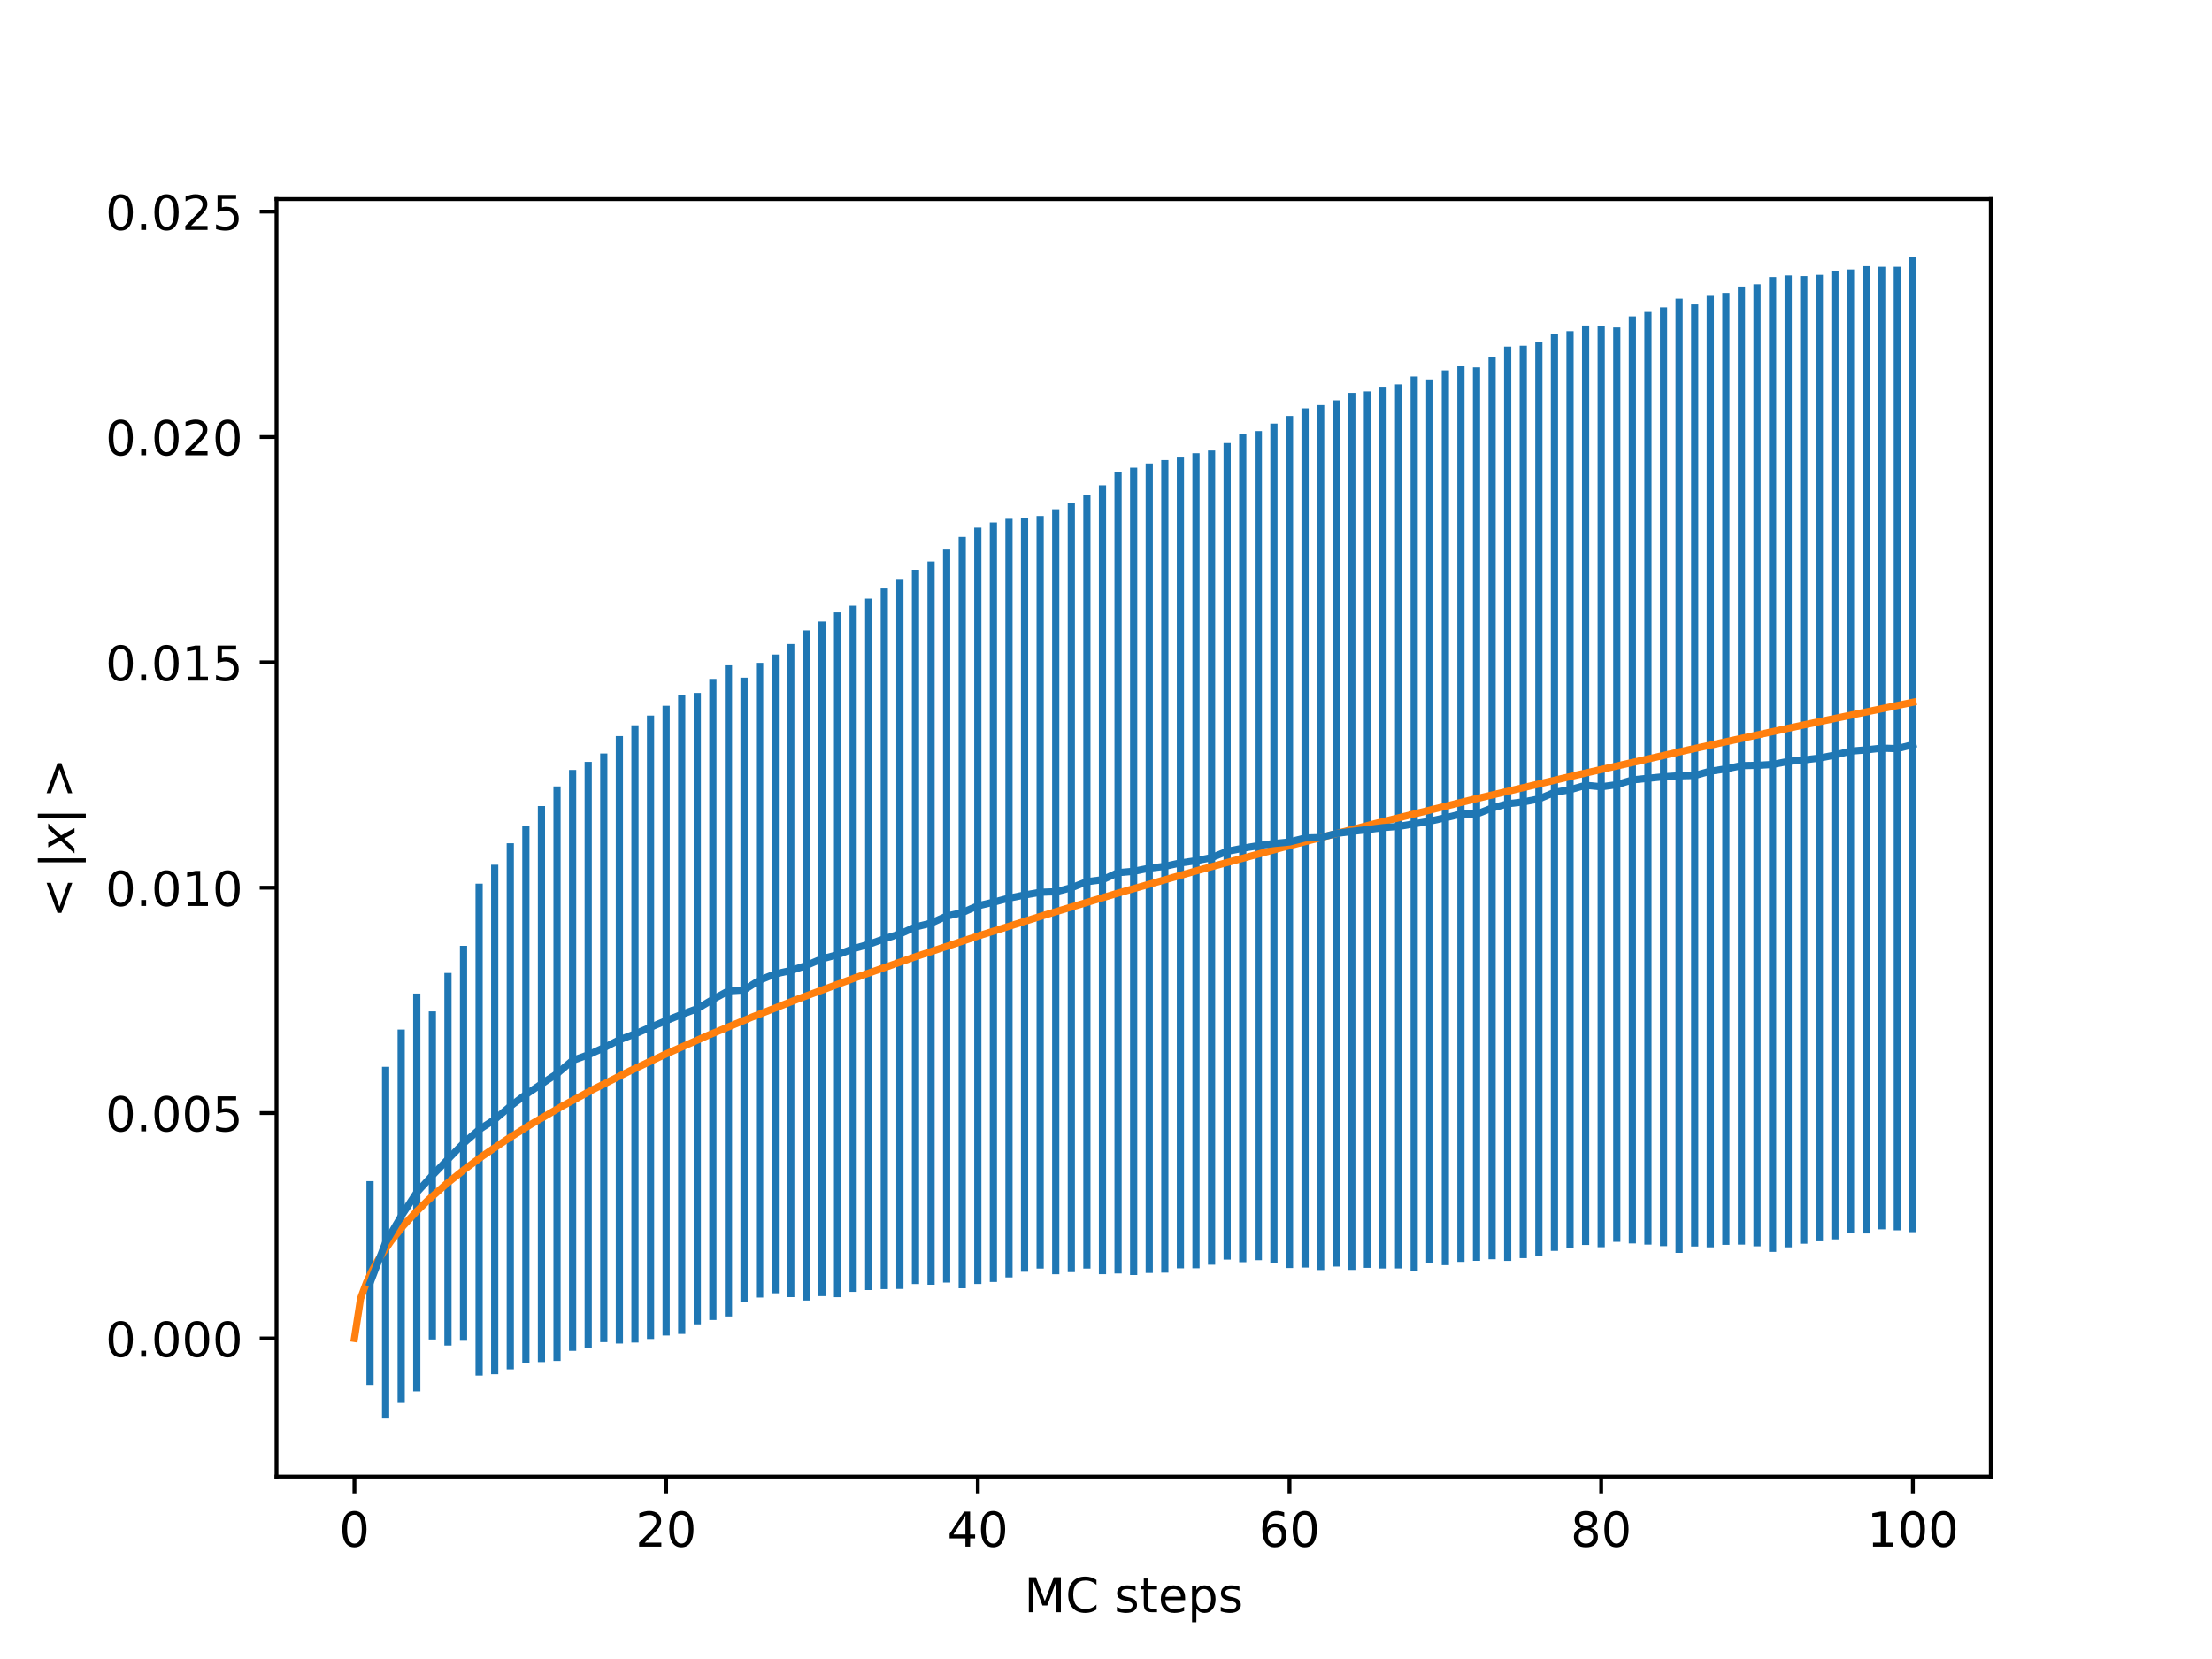 <?xml version="1.0" encoding="utf-8" standalone="no"?>
<!DOCTYPE svg PUBLIC "-//W3C//DTD SVG 1.1//EN"
  "http://www.w3.org/Graphics/SVG/1.1/DTD/svg11.dtd">
<!-- Created with matplotlib (https://matplotlib.org/) -->
<svg height="345.6pt" version="1.1" viewBox="0 0 460.8 345.6" width="460.8pt" xmlns="http://www.w3.org/2000/svg" xmlns:xlink="http://www.w3.org/1999/xlink">
 <defs>
  <style type="text/css">
*{stroke-linecap:butt;stroke-linejoin:round;}
  </style>
 </defs>
 <g id="figure_1">
  <g id="patch_1">
   <path d="M 0 345.6 
L 460.8 345.6 
L 460.8 0 
L 0 0 
z
" style="fill:#ffffff;"/>
  </g>
  <g id="axes_1">
   <g id="patch_2">
    <path d="M 57.6 307.584 
L 414.72 307.584 
L 414.72 41.472 
L 57.6 41.472 
z
" style="fill:#ffffff;"/>
   </g>
   <g id="matplotlib.axis_1">
    <g id="xtick_1">
     <g id="line2d_1">
      <defs>
       <path d="M 0 0 
L 0 3.5 
" id="m98a9791394" style="stroke:#000000;stroke-width:0.8;"/>
      </defs>
      <g>
       <use style="stroke:#000000;stroke-width:0.8;" x="73.833" xlink:href="#m98a9791394" y="307.584"/>
      </g>
     </g>
     <g id="text_1">
      <!-- 0 -->
      <defs>
       <path d="M 31.781 66.406 
Q 24.172 66.406 20.328 58.906 
Q 16.5 51.422 16.5 36.375 
Q 16.5 21.391 20.328 13.891 
Q 24.172 6.391 31.781 6.391 
Q 39.453 6.391 43.281 13.891 
Q 47.125 21.391 47.125 36.375 
Q 47.125 51.422 43.281 58.906 
Q 39.453 66.406 31.781 66.406 
z
M 31.781 74.219 
Q 44.047 74.219 50.516 64.516 
Q 56.984 54.828 56.984 36.375 
Q 56.984 17.969 50.516 8.266 
Q 44.047 -1.422 31.781 -1.422 
Q 19.531 -1.422 13.062 8.266 
Q 6.594 17.969 6.594 36.375 
Q 6.594 54.828 13.062 64.516 
Q 19.531 74.219 31.781 74.219 
z
" id="DejaVuSans-48"/>
      </defs>
      <g transform="translate(70.651 322.182)scale(0.1 -0.1)">
       <use xlink:href="#DejaVuSans-48"/>
      </g>
     </g>
    </g>
    <g id="xtick_2">
     <g id="line2d_2">
      <g>
       <use style="stroke:#000000;stroke-width:0.8;" x="138.764" xlink:href="#m98a9791394" y="307.584"/>
      </g>
     </g>
     <g id="text_2">
      <!-- 20 -->
      <defs>
       <path d="M 19.188 8.297 
L 53.609 8.297 
L 53.609 0 
L 7.328 0 
L 7.328 8.297 
Q 12.938 14.109 22.625 23.891 
Q 32.328 33.688 34.812 36.531 
Q 39.547 41.844 41.422 45.531 
Q 43.312 49.219 43.312 52.781 
Q 43.312 58.594 39.234 62.25 
Q 35.156 65.922 28.609 65.922 
Q 23.969 65.922 18.812 64.312 
Q 13.672 62.703 7.812 59.422 
L 7.812 69.391 
Q 13.766 71.781 18.938 73 
Q 24.125 74.219 28.422 74.219 
Q 39.75 74.219 46.484 68.547 
Q 53.219 62.891 53.219 53.422 
Q 53.219 48.922 51.531 44.891 
Q 49.859 40.875 45.406 35.406 
Q 44.188 33.984 37.641 27.219 
Q 31.109 20.453 19.188 8.297 
z
" id="DejaVuSans-50"/>
      </defs>
      <g transform="translate(132.401 322.182)scale(0.1 -0.1)">
       <use xlink:href="#DejaVuSans-50"/>
       <use x="63.623" xlink:href="#DejaVuSans-48"/>
      </g>
     </g>
    </g>
    <g id="xtick_3">
     <g id="line2d_3">
      <g>
       <use style="stroke:#000000;stroke-width:0.8;" x="203.695" xlink:href="#m98a9791394" y="307.584"/>
      </g>
     </g>
     <g id="text_3">
      <!-- 40 -->
      <defs>
       <path d="M 37.797 64.312 
L 12.891 25.391 
L 37.797 25.391 
z
M 35.203 72.906 
L 47.609 72.906 
L 47.609 25.391 
L 58.016 25.391 
L 58.016 17.188 
L 47.609 17.188 
L 47.609 0 
L 37.797 0 
L 37.797 17.188 
L 4.891 17.188 
L 4.891 26.703 
z
" id="DejaVuSans-52"/>
      </defs>
      <g transform="translate(197.332 322.182)scale(0.1 -0.1)">
       <use xlink:href="#DejaVuSans-52"/>
       <use x="63.623" xlink:href="#DejaVuSans-48"/>
      </g>
     </g>
    </g>
    <g id="xtick_4">
     <g id="line2d_4">
      <g>
       <use style="stroke:#000000;stroke-width:0.8;" x="268.625" xlink:href="#m98a9791394" y="307.584"/>
      </g>
     </g>
     <g id="text_4">
      <!-- 60 -->
      <defs>
       <path d="M 33.016 40.375 
Q 26.375 40.375 22.484 35.828 
Q 18.609 31.297 18.609 23.391 
Q 18.609 15.531 22.484 10.953 
Q 26.375 6.391 33.016 6.391 
Q 39.656 6.391 43.531 10.953 
Q 47.406 15.531 47.406 23.391 
Q 47.406 31.297 43.531 35.828 
Q 39.656 40.375 33.016 40.375 
z
M 52.594 71.297 
L 52.594 62.312 
Q 48.875 64.062 45.094 64.984 
Q 41.312 65.922 37.594 65.922 
Q 27.828 65.922 22.672 59.328 
Q 17.531 52.734 16.797 39.406 
Q 19.672 43.656 24.016 45.922 
Q 28.375 48.188 33.594 48.188 
Q 44.578 48.188 50.953 41.516 
Q 57.328 34.859 57.328 23.391 
Q 57.328 12.156 50.688 5.359 
Q 44.047 -1.422 33.016 -1.422 
Q 20.359 -1.422 13.672 8.266 
Q 6.984 17.969 6.984 36.375 
Q 6.984 53.656 15.188 63.938 
Q 23.391 74.219 37.203 74.219 
Q 40.922 74.219 44.703 73.484 
Q 48.484 72.75 52.594 71.297 
z
" id="DejaVuSans-54"/>
      </defs>
      <g transform="translate(262.263 322.182)scale(0.1 -0.1)">
       <use xlink:href="#DejaVuSans-54"/>
       <use x="63.623" xlink:href="#DejaVuSans-48"/>
      </g>
     </g>
    </g>
    <g id="xtick_5">
     <g id="line2d_5">
      <g>
       <use style="stroke:#000000;stroke-width:0.8;" x="333.556" xlink:href="#m98a9791394" y="307.584"/>
      </g>
     </g>
     <g id="text_5">
      <!-- 80 -->
      <defs>
       <path d="M 31.781 34.625 
Q 24.75 34.625 20.719 30.859 
Q 16.703 27.094 16.703 20.516 
Q 16.703 13.922 20.719 10.156 
Q 24.75 6.391 31.781 6.391 
Q 38.812 6.391 42.859 10.172 
Q 46.922 13.969 46.922 20.516 
Q 46.922 27.094 42.891 30.859 
Q 38.875 34.625 31.781 34.625 
z
M 21.922 38.812 
Q 15.578 40.375 12.031 44.719 
Q 8.5 49.078 8.5 55.328 
Q 8.5 64.062 14.719 69.141 
Q 20.953 74.219 31.781 74.219 
Q 42.672 74.219 48.875 69.141 
Q 55.078 64.062 55.078 55.328 
Q 55.078 49.078 51.531 44.719 
Q 48 40.375 41.703 38.812 
Q 48.828 37.156 52.797 32.312 
Q 56.781 27.484 56.781 20.516 
Q 56.781 9.906 50.312 4.234 
Q 43.844 -1.422 31.781 -1.422 
Q 19.734 -1.422 13.25 4.234 
Q 6.781 9.906 6.781 20.516 
Q 6.781 27.484 10.781 32.312 
Q 14.797 37.156 21.922 38.812 
z
M 18.312 54.391 
Q 18.312 48.734 21.844 45.562 
Q 25.391 42.391 31.781 42.391 
Q 38.141 42.391 41.719 45.562 
Q 45.312 48.734 45.312 54.391 
Q 45.312 60.062 41.719 63.234 
Q 38.141 66.406 31.781 66.406 
Q 25.391 66.406 21.844 63.234 
Q 18.312 60.062 18.312 54.391 
z
" id="DejaVuSans-56"/>
      </defs>
      <g transform="translate(327.194 322.182)scale(0.1 -0.1)">
       <use xlink:href="#DejaVuSans-56"/>
       <use x="63.623" xlink:href="#DejaVuSans-48"/>
      </g>
     </g>
    </g>
    <g id="xtick_6">
     <g id="line2d_6">
      <g>
       <use style="stroke:#000000;stroke-width:0.8;" x="398.487" xlink:href="#m98a9791394" y="307.584"/>
      </g>
     </g>
     <g id="text_6">
      <!-- 100 -->
      <defs>
       <path d="M 12.406 8.297 
L 28.516 8.297 
L 28.516 63.922 
L 10.984 60.406 
L 10.984 69.391 
L 28.422 72.906 
L 38.281 72.906 
L 38.281 8.297 
L 54.391 8.297 
L 54.391 0 
L 12.406 0 
z
" id="DejaVuSans-49"/>
      </defs>
      <g transform="translate(388.944 322.182)scale(0.1 -0.1)">
       <use xlink:href="#DejaVuSans-49"/>
       <use x="63.623" xlink:href="#DejaVuSans-48"/>
       <use x="127.246" xlink:href="#DejaVuSans-48"/>
      </g>
     </g>
    </g>
    <g id="text_7">
     <!-- MC steps -->
     <defs>
      <path d="M 9.812 72.906 
L 24.516 72.906 
L 43.109 23.297 
L 61.812 72.906 
L 76.516 72.906 
L 76.516 0 
L 66.891 0 
L 66.891 64.016 
L 48.094 14.016 
L 38.188 14.016 
L 19.391 64.016 
L 19.391 0 
L 9.812 0 
z
" id="DejaVuSans-77"/>
      <path d="M 64.406 67.281 
L 64.406 56.891 
Q 59.422 61.531 53.781 63.812 
Q 48.141 66.109 41.797 66.109 
Q 29.297 66.109 22.656 58.469 
Q 16.016 50.828 16.016 36.375 
Q 16.016 21.969 22.656 14.328 
Q 29.297 6.688 41.797 6.688 
Q 48.141 6.688 53.781 8.984 
Q 59.422 11.281 64.406 15.922 
L 64.406 5.609 
Q 59.234 2.094 53.438 0.328 
Q 47.656 -1.422 41.219 -1.422 
Q 24.656 -1.422 15.125 8.703 
Q 5.609 18.844 5.609 36.375 
Q 5.609 53.953 15.125 64.078 
Q 24.656 74.219 41.219 74.219 
Q 47.75 74.219 53.531 72.484 
Q 59.328 70.75 64.406 67.281 
z
" id="DejaVuSans-67"/>
      <path id="DejaVuSans-32"/>
      <path d="M 44.281 53.078 
L 44.281 44.578 
Q 40.484 46.531 36.375 47.5 
Q 32.281 48.484 27.875 48.484 
Q 21.188 48.484 17.844 46.438 
Q 14.5 44.391 14.5 40.281 
Q 14.5 37.156 16.891 35.375 
Q 19.281 33.594 26.516 31.984 
L 29.594 31.297 
Q 39.156 29.25 43.188 25.516 
Q 47.219 21.781 47.219 15.094 
Q 47.219 7.469 41.188 3.016 
Q 35.156 -1.422 24.609 -1.422 
Q 20.219 -1.422 15.453 -0.562 
Q 10.688 0.297 5.422 2 
L 5.422 11.281 
Q 10.406 8.688 15.234 7.391 
Q 20.062 6.109 24.812 6.109 
Q 31.156 6.109 34.562 8.281 
Q 37.984 10.453 37.984 14.406 
Q 37.984 18.062 35.516 20.016 
Q 33.062 21.969 24.703 23.781 
L 21.578 24.516 
Q 13.234 26.266 9.516 29.906 
Q 5.812 33.547 5.812 39.891 
Q 5.812 47.609 11.281 51.797 
Q 16.75 56 26.812 56 
Q 31.781 56 36.172 55.266 
Q 40.578 54.547 44.281 53.078 
z
" id="DejaVuSans-115"/>
      <path d="M 18.312 70.219 
L 18.312 54.688 
L 36.812 54.688 
L 36.812 47.703 
L 18.312 47.703 
L 18.312 18.016 
Q 18.312 11.328 20.141 9.422 
Q 21.969 7.516 27.594 7.516 
L 36.812 7.516 
L 36.812 0 
L 27.594 0 
Q 17.188 0 13.234 3.875 
Q 9.281 7.766 9.281 18.016 
L 9.281 47.703 
L 2.688 47.703 
L 2.688 54.688 
L 9.281 54.688 
L 9.281 70.219 
z
" id="DejaVuSans-116"/>
      <path d="M 56.203 29.594 
L 56.203 25.203 
L 14.891 25.203 
Q 15.484 15.922 20.484 11.062 
Q 25.484 6.203 34.422 6.203 
Q 39.594 6.203 44.453 7.469 
Q 49.312 8.734 54.109 11.281 
L 54.109 2.781 
Q 49.266 0.734 44.188 -0.344 
Q 39.109 -1.422 33.891 -1.422 
Q 20.797 -1.422 13.156 6.188 
Q 5.516 13.812 5.516 26.812 
Q 5.516 40.234 12.766 48.109 
Q 20.016 56 32.328 56 
Q 43.359 56 49.781 48.891 
Q 56.203 41.797 56.203 29.594 
z
M 47.219 32.234 
Q 47.125 39.594 43.094 43.984 
Q 39.062 48.391 32.422 48.391 
Q 24.906 48.391 20.391 44.141 
Q 15.875 39.891 15.188 32.172 
z
" id="DejaVuSans-101"/>
      <path d="M 18.109 8.203 
L 18.109 -20.797 
L 9.078 -20.797 
L 9.078 54.688 
L 18.109 54.688 
L 18.109 46.391 
Q 20.953 51.266 25.266 53.625 
Q 29.594 56 35.594 56 
Q 45.562 56 51.781 48.094 
Q 58.016 40.188 58.016 27.297 
Q 58.016 14.406 51.781 6.484 
Q 45.562 -1.422 35.594 -1.422 
Q 29.594 -1.422 25.266 0.953 
Q 20.953 3.328 18.109 8.203 
z
M 48.688 27.297 
Q 48.688 37.203 44.609 42.844 
Q 40.531 48.484 33.406 48.484 
Q 26.266 48.484 22.188 42.844 
Q 18.109 37.203 18.109 27.297 
Q 18.109 17.391 22.188 11.75 
Q 26.266 6.109 33.406 6.109 
Q 40.531 6.109 44.609 11.75 
Q 48.688 17.391 48.688 27.297 
z
" id="DejaVuSans-112"/>
     </defs>
     <g transform="translate(213.345 335.861)scale(0.1 -0.1)">
      <use xlink:href="#DejaVuSans-77"/>
      <use x="86.279" xlink:href="#DejaVuSans-67"/>
      <use x="156.104" xlink:href="#DejaVuSans-32"/>
      <use x="187.891" xlink:href="#DejaVuSans-115"/>
      <use x="239.99" xlink:href="#DejaVuSans-116"/>
      <use x="279.199" xlink:href="#DejaVuSans-101"/>
      <use x="340.723" xlink:href="#DejaVuSans-112"/>
      <use x="404.199" xlink:href="#DejaVuSans-115"/>
     </g>
    </g>
   </g>
   <g id="matplotlib.axis_2">
    <g id="ytick_1">
     <g id="line2d_7">
      <defs>
       <path d="M 0 0 
L -3.5 0 
" id="m4c0b64f170" style="stroke:#000000;stroke-width:0.8;"/>
      </defs>
      <g>
       <use style="stroke:#000000;stroke-width:0.8;" x="57.6" xlink:href="#m4c0b64f170" y="278.82"/>
      </g>
     </g>
     <g id="text_8">
      <!-- 0.000 -->
      <defs>
       <path d="M 10.688 12.406 
L 21 12.406 
L 21 0 
L 10.688 0 
z
" id="DejaVuSans-46"/>
      </defs>
      <g transform="translate(21.972 282.619)scale(0.1 -0.1)">
       <use xlink:href="#DejaVuSans-48"/>
       <use x="63.623" xlink:href="#DejaVuSans-46"/>
       <use x="95.41" xlink:href="#DejaVuSans-48"/>
       <use x="159.033" xlink:href="#DejaVuSans-48"/>
       <use x="222.656" xlink:href="#DejaVuSans-48"/>
      </g>
     </g>
    </g>
    <g id="ytick_2">
     <g id="line2d_8">
      <g>
       <use style="stroke:#000000;stroke-width:0.8;" x="57.6" xlink:href="#m4c0b64f170" y="231.873"/>
      </g>
     </g>
     <g id="text_9">
      <!-- 0.005 -->
      <defs>
       <path d="M 10.797 72.906 
L 49.516 72.906 
L 49.516 64.594 
L 19.828 64.594 
L 19.828 46.734 
Q 21.969 47.469 24.109 47.828 
Q 26.266 48.188 28.422 48.188 
Q 40.625 48.188 47.75 41.5 
Q 54.891 34.812 54.891 23.391 
Q 54.891 11.625 47.562 5.094 
Q 40.234 -1.422 26.906 -1.422 
Q 22.312 -1.422 17.547 -0.641 
Q 12.797 0.141 7.719 1.703 
L 7.719 11.625 
Q 12.109 9.234 16.797 8.062 
Q 21.484 6.891 26.703 6.891 
Q 35.156 6.891 40.078 11.328 
Q 45.016 15.766 45.016 23.391 
Q 45.016 31 40.078 35.438 
Q 35.156 39.891 26.703 39.891 
Q 22.75 39.891 18.812 39.016 
Q 14.891 38.141 10.797 36.281 
z
" id="DejaVuSans-53"/>
      </defs>
      <g transform="translate(21.972 235.673)scale(0.1 -0.1)">
       <use xlink:href="#DejaVuSans-48"/>
       <use x="63.623" xlink:href="#DejaVuSans-46"/>
       <use x="95.41" xlink:href="#DejaVuSans-48"/>
       <use x="159.033" xlink:href="#DejaVuSans-48"/>
       <use x="222.656" xlink:href="#DejaVuSans-53"/>
      </g>
     </g>
    </g>
    <g id="ytick_3">
     <g id="line2d_9">
      <g>
       <use style="stroke:#000000;stroke-width:0.8;" x="57.6" xlink:href="#m4c0b64f170" y="184.927"/>
      </g>
     </g>
     <g id="text_10">
      <!-- 0.010 -->
      <g transform="translate(21.972 188.726)scale(0.1 -0.1)">
       <use xlink:href="#DejaVuSans-48"/>
       <use x="63.623" xlink:href="#DejaVuSans-46"/>
       <use x="95.41" xlink:href="#DejaVuSans-48"/>
       <use x="159.033" xlink:href="#DejaVuSans-49"/>
       <use x="222.656" xlink:href="#DejaVuSans-48"/>
      </g>
     </g>
    </g>
    <g id="ytick_4">
     <g id="line2d_10">
      <g>
       <use style="stroke:#000000;stroke-width:0.8;" x="57.6" xlink:href="#m4c0b64f170" y="137.981"/>
      </g>
     </g>
     <g id="text_11">
      <!-- 0.015 -->
      <g transform="translate(21.972 141.78)scale(0.1 -0.1)">
       <use xlink:href="#DejaVuSans-48"/>
       <use x="63.623" xlink:href="#DejaVuSans-46"/>
       <use x="95.41" xlink:href="#DejaVuSans-48"/>
       <use x="159.033" xlink:href="#DejaVuSans-49"/>
       <use x="222.656" xlink:href="#DejaVuSans-53"/>
      </g>
     </g>
    </g>
    <g id="ytick_5">
     <g id="line2d_11">
      <g>
       <use style="stroke:#000000;stroke-width:0.8;" x="57.6" xlink:href="#m4c0b64f170" y="91.034"/>
      </g>
     </g>
     <g id="text_12">
      <!-- 0.020 -->
      <g transform="translate(21.972 94.833)scale(0.1 -0.1)">
       <use xlink:href="#DejaVuSans-48"/>
       <use x="63.623" xlink:href="#DejaVuSans-46"/>
       <use x="95.41" xlink:href="#DejaVuSans-48"/>
       <use x="159.033" xlink:href="#DejaVuSans-50"/>
       <use x="222.656" xlink:href="#DejaVuSans-48"/>
      </g>
     </g>
    </g>
    <g id="ytick_6">
     <g id="line2d_12">
      <g>
       <use style="stroke:#000000;stroke-width:0.8;" x="57.6" xlink:href="#m4c0b64f170" y="44.088"/>
      </g>
     </g>
     <g id="text_13">
      <!-- 0.025 -->
      <g transform="translate(21.972 47.887)scale(0.1 -0.1)">
       <use xlink:href="#DejaVuSans-48"/>
       <use x="63.623" xlink:href="#DejaVuSans-46"/>
       <use x="95.41" xlink:href="#DejaVuSans-48"/>
       <use x="159.033" xlink:href="#DejaVuSans-50"/>
       <use x="222.656" xlink:href="#DejaVuSans-53"/>
      </g>
     </g>
    </g>
    <g id="text_14">
     <!-- $&lt;|x|&gt;$ -->
     <defs>
      <path d="M 73.188 49.219 
L 22.797 31.297 
L 73.188 13.484 
L 73.188 4.594 
L 10.594 27.297 
L 10.594 35.406 
L 73.188 58.109 
z
" id="DejaVuSans-60"/>
      <path d="M 21 76.422 
L 21 -23.578 
L 12.703 -23.578 
L 12.703 76.422 
z
" id="DejaVuSans-124"/>
      <path d="M 60.016 54.688 
L 34.906 27.875 
L 50.297 0 
L 39.984 0 
L 28.422 21.688 
L 8.297 0 
L -2.594 0 
L 24.312 28.812 
L 10.016 54.688 
L 20.312 54.688 
L 30.812 34.906 
L 49.125 54.688 
z
" id="DejaVuSans-Oblique-120"/>
      <path d="M 10.594 49.219 
L 10.594 58.109 
L 73.188 35.406 
L 73.188 27.297 
L 10.594 4.594 
L 10.594 13.484 
L 60.891 31.297 
z
" id="DejaVuSans-62"/>
     </defs>
     <g transform="translate(15.572 193.178)rotate(-90)scale(0.1 -0.1)">
      <use transform="translate(19.482 0.578)" xlink:href="#DejaVuSans-60"/>
      <use transform="translate(122.754 0.578)" xlink:href="#DejaVuSans-124"/>
      <use transform="translate(156.445 0.578)" xlink:href="#DejaVuSans-Oblique-120"/>
      <use transform="translate(215.625 0.578)" xlink:href="#DejaVuSans-124"/>
      <use transform="translate(268.799 0.578)" xlink:href="#DejaVuSans-62"/>
     </g>
    </g>
   </g>
   <g id="LineCollection_1">
    <path clip-path="url(#p2f96a13466)" d="M 77.079 288.496 
L 77.079 246.055 
" style="fill:none;stroke:#1f77b4;stroke-width:1.5;"/>
    <path clip-path="url(#p2f96a13466)" d="M 80.326 295.488 
L 80.326 222.242 
" style="fill:none;stroke:#1f77b4;stroke-width:1.5;"/>
    <path clip-path="url(#p2f96a13466)" d="M 83.572 292.259 
L 83.572 214.472 
" style="fill:none;stroke:#1f77b4;stroke-width:1.5;"/>
    <path clip-path="url(#p2f96a13466)" d="M 86.819 289.833 
L 86.819 206.978 
" style="fill:none;stroke:#1f77b4;stroke-width:1.5;"/>
    <path clip-path="url(#p2f96a13466)" d="M 90.065 279.036 
L 90.065 210.69 
" style="fill:none;stroke:#1f77b4;stroke-width:1.5;"/>
    <path clip-path="url(#p2f96a13466)" d="M 93.312 280.306 
L 93.312 202.686 
" style="fill:none;stroke:#1f77b4;stroke-width:1.5;"/>
    <path clip-path="url(#p2f96a13466)" d="M 96.559 279.311 
L 96.559 197.039 
" style="fill:none;stroke:#1f77b4;stroke-width:1.5;"/>
    <path clip-path="url(#p2f96a13466)" d="M 99.805 286.558 
L 99.805 184.089 
" style="fill:none;stroke:#1f77b4;stroke-width:1.5;"/>
    <path clip-path="url(#p2f96a13466)" d="M 103.052 286.279 
L 103.052 180.143 
" style="fill:none;stroke:#1f77b4;stroke-width:1.5;"/>
    <path clip-path="url(#p2f96a13466)" d="M 106.298 285.252 
L 106.298 175.668 
" style="fill:none;stroke:#1f77b4;stroke-width:1.5;"/>
    <path clip-path="url(#p2f96a13466)" d="M 109.545 283.938 
L 109.545 172.076 
" style="fill:none;stroke:#1f77b4;stroke-width:1.5;"/>
    <path clip-path="url(#p2f96a13466)" d="M 112.791 283.742 
L 112.791 167.911 
" style="fill:none;stroke:#1f77b4;stroke-width:1.5;"/>
    <path clip-path="url(#p2f96a13466)" d="M 116.038 283.507 
L 116.038 163.828 
" style="fill:none;stroke:#1f77b4;stroke-width:1.5;"/>
    <path clip-path="url(#p2f96a13466)" d="M 119.284 281.413 
L 119.284 160.4 
" style="fill:none;stroke:#1f77b4;stroke-width:1.5;"/>
    <path clip-path="url(#p2f96a13466)" d="M 122.531 280.776 
L 122.531 158.714 
" style="fill:none;stroke:#1f77b4;stroke-width:1.5;"/>
    <path clip-path="url(#p2f96a13466)" d="M 125.777 279.59 
L 125.777 156.972 
" style="fill:none;stroke:#1f77b4;stroke-width:1.5;"/>
    <path clip-path="url(#p2f96a13466)" d="M 129.024 279.886 
L 129.024 153.347 
" style="fill:none;stroke:#1f77b4;stroke-width:1.5;"/>
    <path clip-path="url(#p2f96a13466)" d="M 132.271 279.679 
L 132.271 151.097 
" style="fill:none;stroke:#1f77b4;stroke-width:1.5;"/>
    <path clip-path="url(#p2f96a13466)" d="M 135.517 278.937 
L 135.517 149.065 
" style="fill:none;stroke:#1f77b4;stroke-width:1.5;"/>
    <path clip-path="url(#p2f96a13466)" d="M 138.764 278.211 
L 138.764 147.031 
" style="fill:none;stroke:#1f77b4;stroke-width:1.5;"/>
    <path clip-path="url(#p2f96a13466)" d="M 142.01 277.878 
L 142.01 144.776 
" style="fill:none;stroke:#1f77b4;stroke-width:1.5;"/>
    <path clip-path="url(#p2f96a13466)" d="M 145.257 275.892 
L 145.257 144.35 
" style="fill:none;stroke:#1f77b4;stroke-width:1.5;"/>
    <path clip-path="url(#p2f96a13466)" d="M 148.503 274.979 
L 148.503 141.421 
" style="fill:none;stroke:#1f77b4;stroke-width:1.5;"/>
    <path clip-path="url(#p2f96a13466)" d="M 151.75 274.248 
L 151.75 138.592 
" style="fill:none;stroke:#1f77b4;stroke-width:1.5;"/>
    <path clip-path="url(#p2f96a13466)" d="M 154.996 271.291 
L 154.996 141.167 
" style="fill:none;stroke:#1f77b4;stroke-width:1.5;"/>
    <path clip-path="url(#p2f96a13466)" d="M 158.243 270.295 
L 158.243 138.075 
" style="fill:none;stroke:#1f77b4;stroke-width:1.5;"/>
    <path clip-path="url(#p2f96a13466)" d="M 161.489 269.419 
L 161.489 136.349 
" style="fill:none;stroke:#1f77b4;stroke-width:1.5;"/>
    <path clip-path="url(#p2f96a13466)" d="M 164.736 270.208 
L 164.736 134.158 
" style="fill:none;stroke:#1f77b4;stroke-width:1.5;"/>
    <path clip-path="url(#p2f96a13466)" d="M 167.983 270.928 
L 167.983 131.322 
" style="fill:none;stroke:#1f77b4;stroke-width:1.5;"/>
    <path clip-path="url(#p2f96a13466)" d="M 171.229 270.002 
L 171.229 129.47 
" style="fill:none;stroke:#1f77b4;stroke-width:1.5;"/>
    <path clip-path="url(#p2f96a13466)" d="M 174.476 270.222 
L 174.476 127.563 
" style="fill:none;stroke:#1f77b4;stroke-width:1.5;"/>
    <path clip-path="url(#p2f96a13466)" d="M 177.722 269.117 
L 177.722 126.169 
" style="fill:none;stroke:#1f77b4;stroke-width:1.5;"/>
    <path clip-path="url(#p2f96a13466)" d="M 180.969 268.742 
L 180.969 124.702 
" style="fill:none;stroke:#1f77b4;stroke-width:1.5;"/>
    <path clip-path="url(#p2f96a13466)" d="M 184.215 268.548 
L 184.215 122.587 
" style="fill:none;stroke:#1f77b4;stroke-width:1.5;"/>
    <path clip-path="url(#p2f96a13466)" d="M 187.462 268.51 
L 187.462 120.607 
" style="fill:none;stroke:#1f77b4;stroke-width:1.5;"/>
    <path clip-path="url(#p2f96a13466)" d="M 190.708 267.491 
L 190.708 118.705 
" style="fill:none;stroke:#1f77b4;stroke-width:1.5;"/>
    <path clip-path="url(#p2f96a13466)" d="M 193.955 267.635 
L 193.955 116.965 
" style="fill:none;stroke:#1f77b4;stroke-width:1.5;"/>
    <path clip-path="url(#p2f96a13466)" d="M 197.201 267.176 
L 197.201 114.487 
" style="fill:none;stroke:#1f77b4;stroke-width:1.5;"/>
    <path clip-path="url(#p2f96a13466)" d="M 200.448 268.373 
L 200.448 111.848 
" style="fill:none;stroke:#1f77b4;stroke-width:1.5;"/>
    <path clip-path="url(#p2f96a13466)" d="M 203.695 267.477 
L 203.695 109.925 
" style="fill:none;stroke:#1f77b4;stroke-width:1.5;"/>
    <path clip-path="url(#p2f96a13466)" d="M 206.941 267.05 
L 206.941 108.842 
" style="fill:none;stroke:#1f77b4;stroke-width:1.5;"/>
    <path clip-path="url(#p2f96a13466)" d="M 210.188 266.11 
L 210.188 108.089 
" style="fill:none;stroke:#1f77b4;stroke-width:1.5;"/>
    <path clip-path="url(#p2f96a13466)" d="M 213.434 264.923 
L 213.434 107.981 
" style="fill:none;stroke:#1f77b4;stroke-width:1.5;"/>
    <path clip-path="url(#p2f96a13466)" d="M 216.681 264.272 
L 216.681 107.491 
" style="fill:none;stroke:#1f77b4;stroke-width:1.5;"/>
    <path clip-path="url(#p2f96a13466)" d="M 219.927 265.45 
L 219.927 106.098 
" style="fill:none;stroke:#1f77b4;stroke-width:1.5;"/>
    <path clip-path="url(#p2f96a13466)" d="M 223.174 265.004 
L 223.174 104.869 
" style="fill:none;stroke:#1f77b4;stroke-width:1.5;"/>
    <path clip-path="url(#p2f96a13466)" d="M 226.42 264.263 
L 226.42 103.099 
" style="fill:none;stroke:#1f77b4;stroke-width:1.5;"/>
    <path clip-path="url(#p2f96a13466)" d="M 229.667 265.43 
L 229.667 101.097 
" style="fill:none;stroke:#1f77b4;stroke-width:1.5;"/>
    <path clip-path="url(#p2f96a13466)" d="M 232.913 265.281 
L 232.913 98.306 
" style="fill:none;stroke:#1f77b4;stroke-width:1.5;"/>
    <path clip-path="url(#p2f96a13466)" d="M 236.16 265.602 
L 236.16 97.415 
" style="fill:none;stroke:#1f77b4;stroke-width:1.5;"/>
    <path clip-path="url(#p2f96a13466)" d="M 239.407 265.18 
L 239.407 96.545 
" style="fill:none;stroke:#1f77b4;stroke-width:1.5;"/>
    <path clip-path="url(#p2f96a13466)" d="M 242.653 265.111 
L 242.653 95.837 
" style="fill:none;stroke:#1f77b4;stroke-width:1.5;"/>
    <path clip-path="url(#p2f96a13466)" d="M 245.9 264.222 
L 245.9 95.307 
" style="fill:none;stroke:#1f77b4;stroke-width:1.5;"/>
    <path clip-path="url(#p2f96a13466)" d="M 249.146 264.21 
L 249.146 94.408 
" style="fill:none;stroke:#1f77b4;stroke-width:1.5;"/>
    <path clip-path="url(#p2f96a13466)" d="M 252.393 263.467 
L 252.393 93.845 
" style="fill:none;stroke:#1f77b4;stroke-width:1.5;"/>
    <path clip-path="url(#p2f96a13466)" d="M 255.639 262.396 
L 255.639 92.291 
" style="fill:none;stroke:#1f77b4;stroke-width:1.5;"/>
    <path clip-path="url(#p2f96a13466)" d="M 258.886 262.945 
L 258.886 90.486 
" style="fill:none;stroke:#1f77b4;stroke-width:1.5;"/>
    <path clip-path="url(#p2f96a13466)" d="M 262.132 262.517 
L 262.132 89.806 
" style="fill:none;stroke:#1f77b4;stroke-width:1.5;"/>
    <path clip-path="url(#p2f96a13466)" d="M 265.379 263.195 
L 265.379 88.24 
" style="fill:none;stroke:#1f77b4;stroke-width:1.5;"/>
    <path clip-path="url(#p2f96a13466)" d="M 268.625 264.154 
L 268.625 86.653 
" style="fill:none;stroke:#1f77b4;stroke-width:1.5;"/>
    <path clip-path="url(#p2f96a13466)" d="M 271.872 264.06 
L 271.872 85.072 
" style="fill:none;stroke:#1f77b4;stroke-width:1.5;"/>
    <path clip-path="url(#p2f96a13466)" d="M 275.119 264.571 
L 275.119 84.398 
" style="fill:none;stroke:#1f77b4;stroke-width:1.5;"/>
    <path clip-path="url(#p2f96a13466)" d="M 278.365 263.85 
L 278.365 83.405 
" style="fill:none;stroke:#1f77b4;stroke-width:1.5;"/>
    <path clip-path="url(#p2f96a13466)" d="M 281.612 264.547 
L 281.612 81.85 
" style="fill:none;stroke:#1f77b4;stroke-width:1.5;"/>
    <path clip-path="url(#p2f96a13466)" d="M 284.858 264.117 
L 284.858 81.543 
" style="fill:none;stroke:#1f77b4;stroke-width:1.5;"/>
    <path clip-path="url(#p2f96a13466)" d="M 288.105 264.256 
L 288.105 80.562 
" style="fill:none;stroke:#1f77b4;stroke-width:1.5;"/>
    <path clip-path="url(#p2f96a13466)" d="M 291.351 264.239 
L 291.351 80.07 
" style="fill:none;stroke:#1f77b4;stroke-width:1.5;"/>
    <path clip-path="url(#p2f96a13466)" d="M 294.598 264.828 
L 294.598 78.416 
" style="fill:none;stroke:#1f77b4;stroke-width:1.5;"/>
    <path clip-path="url(#p2f96a13466)" d="M 297.844 263.103 
L 297.844 79.032 
" style="fill:none;stroke:#1f77b4;stroke-width:1.5;"/>
    <path clip-path="url(#p2f96a13466)" d="M 301.091 263.553 
L 301.091 77.162 
" style="fill:none;stroke:#1f77b4;stroke-width:1.5;"/>
    <path clip-path="url(#p2f96a13466)" d="M 304.337 262.871 
L 304.337 76.312 
" style="fill:none;stroke:#1f77b4;stroke-width:1.5;"/>
    <path clip-path="url(#p2f96a13466)" d="M 307.584 262.653 
L 307.584 76.525 
" style="fill:none;stroke:#1f77b4;stroke-width:1.5;"/>
    <path clip-path="url(#p2f96a13466)" d="M 310.831 262.322 
L 310.831 74.315 
" style="fill:none;stroke:#1f77b4;stroke-width:1.5;"/>
    <path clip-path="url(#p2f96a13466)" d="M 314.077 262.674 
L 314.077 72.206 
" style="fill:none;stroke:#1f77b4;stroke-width:1.5;"/>
    <path clip-path="url(#p2f96a13466)" d="M 317.324 262.086 
L 317.324 72.021 
" style="fill:none;stroke:#1f77b4;stroke-width:1.5;"/>
    <path clip-path="url(#p2f96a13466)" d="M 320.57 261.714 
L 320.57 71.176 
" style="fill:none;stroke:#1f77b4;stroke-width:1.5;"/>
    <path clip-path="url(#p2f96a13466)" d="M 323.817 260.577 
L 323.817 69.533 
" style="fill:none;stroke:#1f77b4;stroke-width:1.5;"/>
    <path clip-path="url(#p2f96a13466)" d="M 327.063 260.03 
L 327.063 68.997 
" style="fill:none;stroke:#1f77b4;stroke-width:1.5;"/>
    <path clip-path="url(#p2f96a13466)" d="M 330.31 259.352 
L 330.31 67.821 
" style="fill:none;stroke:#1f77b4;stroke-width:1.5;"/>
    <path clip-path="url(#p2f96a13466)" d="M 333.556 259.819 
L 333.556 67.984 
" style="fill:none;stroke:#1f77b4;stroke-width:1.5;"/>
    <path clip-path="url(#p2f96a13466)" d="M 336.803 258.703 
L 336.803 68.223 
" style="fill:none;stroke:#1f77b4;stroke-width:1.5;"/>
    <path clip-path="url(#p2f96a13466)" d="M 340.049 259.031 
L 340.049 65.907 
" style="fill:none;stroke:#1f77b4;stroke-width:1.5;"/>
    <path clip-path="url(#p2f96a13466)" d="M 343.296 259.28 
L 343.296 64.992 
" style="fill:none;stroke:#1f77b4;stroke-width:1.5;"/>
    <path clip-path="url(#p2f96a13466)" d="M 346.543 259.594 
L 346.543 64.036 
" style="fill:none;stroke:#1f77b4;stroke-width:1.5;"/>
    <path clip-path="url(#p2f96a13466)" d="M 349.789 260.998 
L 349.789 62.228 
" style="fill:none;stroke:#1f77b4;stroke-width:1.5;"/>
    <path clip-path="url(#p2f96a13466)" d="M 353.036 259.673 
L 353.036 63.417 
" style="fill:none;stroke:#1f77b4;stroke-width:1.5;"/>
    <path clip-path="url(#p2f96a13466)" d="M 356.282 259.848 
L 356.282 61.459 
" style="fill:none;stroke:#1f77b4;stroke-width:1.5;"/>
    <path clip-path="url(#p2f96a13466)" d="M 359.529 259.325 
L 359.529 61.034 
" style="fill:none;stroke:#1f77b4;stroke-width:1.5;"/>
    <path clip-path="url(#p2f96a13466)" d="M 362.775 259.274 
L 362.775 59.711 
" style="fill:none;stroke:#1f77b4;stroke-width:1.5;"/>
    <path clip-path="url(#p2f96a13466)" d="M 366.022 259.635 
L 366.022 59.233 
" style="fill:none;stroke:#1f77b4;stroke-width:1.5;"/>
    <path clip-path="url(#p2f96a13466)" d="M 369.268 260.794 
L 369.268 57.711 
" style="fill:none;stroke:#1f77b4;stroke-width:1.5;"/>
    <path clip-path="url(#p2f96a13466)" d="M 372.515 259.842 
L 372.515 57.389 
" style="fill:none;stroke:#1f77b4;stroke-width:1.5;"/>
    <path clip-path="url(#p2f96a13466)" d="M 375.761 259.094 
L 375.761 57.515 
" style="fill:none;stroke:#1f77b4;stroke-width:1.5;"/>
    <path clip-path="url(#p2f96a13466)" d="M 379.008 258.584 
L 379.008 57.267 
" style="fill:none;stroke:#1f77b4;stroke-width:1.5;"/>
    <path clip-path="url(#p2f96a13466)" d="M 382.255 258.181 
L 382.255 56.403 
" style="fill:none;stroke:#1f77b4;stroke-width:1.5;"/>
    <path clip-path="url(#p2f96a13466)" d="M 385.501 256.79 
L 385.501 56.153 
" style="fill:none;stroke:#1f77b4;stroke-width:1.5;"/>
    <path clip-path="url(#p2f96a13466)" d="M 388.748 256.96 
L 388.748 55.468 
" style="fill:none;stroke:#1f77b4;stroke-width:1.5;"/>
    <path clip-path="url(#p2f96a13466)" d="M 391.994 256.1 
L 391.994 55.597 
" style="fill:none;stroke:#1f77b4;stroke-width:1.5;"/>
    <path clip-path="url(#p2f96a13466)" d="M 395.241 256.309 
L 395.241 55.593 
" style="fill:none;stroke:#1f77b4;stroke-width:1.5;"/>
    <path clip-path="url(#p2f96a13466)" d="M 398.487 256.68 
L 398.487 53.568 
" style="fill:none;stroke:#1f77b4;stroke-width:1.5;"/>
   </g>
   <g id="line2d_13">
    <path clip-path="url(#p2f96a13466)" d="M 73.833 278.82 
L 75.106 270.52 
L 76.379 267.083 
L 77.652 264.445 
L 78.925 262.221 
L 81.472 258.491 
L 84.018 255.346 
L 86.564 252.575 
L 89.111 250.07 
L 92.93 246.677 
L 96.75 243.609 
L 100.569 240.787 
L 105.662 237.323 
L 110.754 234.127 
L 117.12 230.427 
L 123.486 226.99 
L 131.125 223.146 
L 138.764 219.551 
L 147.676 215.614 
L 156.588 211.908 
L 166.773 207.91 
L 178.231 203.666 
L 190.963 199.215 
L 203.695 195.001 
L 217.699 190.597 
L 232.977 186.03 
L 249.528 181.325 
L 267.352 176.499 
L 286.45 171.569 
L 306.82 166.549 
L 328.464 161.45 
L 351.381 156.282 
L 375.57 151.053 
L 398.487 146.29 
L 398.487 146.29 
" style="fill:none;stroke:#ff7f0e;stroke-linecap:square;stroke-width:1.5;"/>
   </g>
   <g id="line2d_14">
    <path clip-path="url(#p2f96a13466)" d="M 77.079 267.276 
L 80.326 258.865 
L 83.572 253.365 
L 86.819 248.405 
L 90.065 244.863 
L 93.312 241.496 
L 96.559 238.175 
L 99.805 235.324 
L 103.052 233.211 
L 106.298 230.46 
L 109.545 228.007 
L 112.791 225.827 
L 116.038 223.667 
L 119.284 220.906 
L 122.531 219.745 
L 125.777 218.281 
L 129.024 216.616 
L 132.271 215.388 
L 135.517 214.001 
L 138.764 212.621 
L 142.01 211.327 
L 145.257 210.121 
L 148.503 208.2 
L 151.75 206.42 
L 154.996 206.229 
L 158.243 204.185 
L 161.489 202.884 
L 164.736 202.183 
L 167.983 201.125 
L 171.229 199.736 
L 174.476 198.893 
L 177.722 197.643 
L 180.969 196.722 
L 184.215 195.567 
L 187.462 194.558 
L 190.708 193.098 
L 193.955 192.3 
L 197.201 190.832 
L 200.448 190.111 
L 203.695 188.701 
L 206.941 187.946 
L 210.188 187.1 
L 213.434 186.452 
L 216.681 185.881 
L 219.927 185.774 
L 223.174 184.937 
L 226.42 183.681 
L 229.667 183.264 
L 232.913 181.794 
L 236.16 181.509 
L 239.407 180.863 
L 242.653 180.474 
L 245.9 179.765 
L 249.146 179.309 
L 252.393 178.656 
L 255.639 177.343 
L 258.886 176.715 
L 262.132 176.161 
L 265.379 175.717 
L 268.625 175.403 
L 271.872 174.566 
L 275.119 174.484 
L 278.365 173.627 
L 281.612 173.199 
L 284.858 172.83 
L 288.105 172.409 
L 291.351 172.155 
L 294.598 171.622 
L 297.844 171.068 
L 301.091 170.357 
L 304.337 169.591 
L 307.584 169.589 
L 310.831 168.319 
L 314.077 167.44 
L 317.324 167.053 
L 320.57 166.445 
L 323.817 165.055 
L 327.063 164.514 
L 330.31 163.586 
L 333.556 163.901 
L 336.803 163.463 
L 340.049 162.469 
L 343.296 162.136 
L 346.543 161.815 
L 349.789 161.613 
L 353.036 161.545 
L 356.282 160.654 
L 359.529 160.179 
L 362.775 159.492 
L 366.022 159.434 
L 369.268 159.253 
L 372.515 158.616 
L 375.761 158.305 
L 379.008 157.925 
L 382.255 157.292 
L 385.501 156.472 
L 388.748 156.214 
L 391.994 155.848 
L 395.241 155.951 
L 398.487 155.124 
" style="fill:none;stroke:#1f77b4;stroke-linecap:square;stroke-width:1.5;"/>
   </g>
   <g id="patch_3">
    <path d="M 57.6 307.584 
L 57.6 41.472 
" style="fill:none;stroke:#000000;stroke-linecap:square;stroke-linejoin:miter;stroke-width:0.8;"/>
   </g>
   <g id="patch_4">
    <path d="M 414.72 307.584 
L 414.72 41.472 
" style="fill:none;stroke:#000000;stroke-linecap:square;stroke-linejoin:miter;stroke-width:0.8;"/>
   </g>
   <g id="patch_5">
    <path d="M 57.6 307.584 
L 414.72 307.584 
" style="fill:none;stroke:#000000;stroke-linecap:square;stroke-linejoin:miter;stroke-width:0.8;"/>
   </g>
   <g id="patch_6">
    <path d="M 57.6 41.472 
L 414.72 41.472 
" style="fill:none;stroke:#000000;stroke-linecap:square;stroke-linejoin:miter;stroke-width:0.8;"/>
   </g>
  </g>
 </g>
 <defs>
  <clipPath id="p2f96a13466">
   <rect height="266.112" width="357.12" x="57.6" y="41.472"/>
  </clipPath>
 </defs>
</svg>
